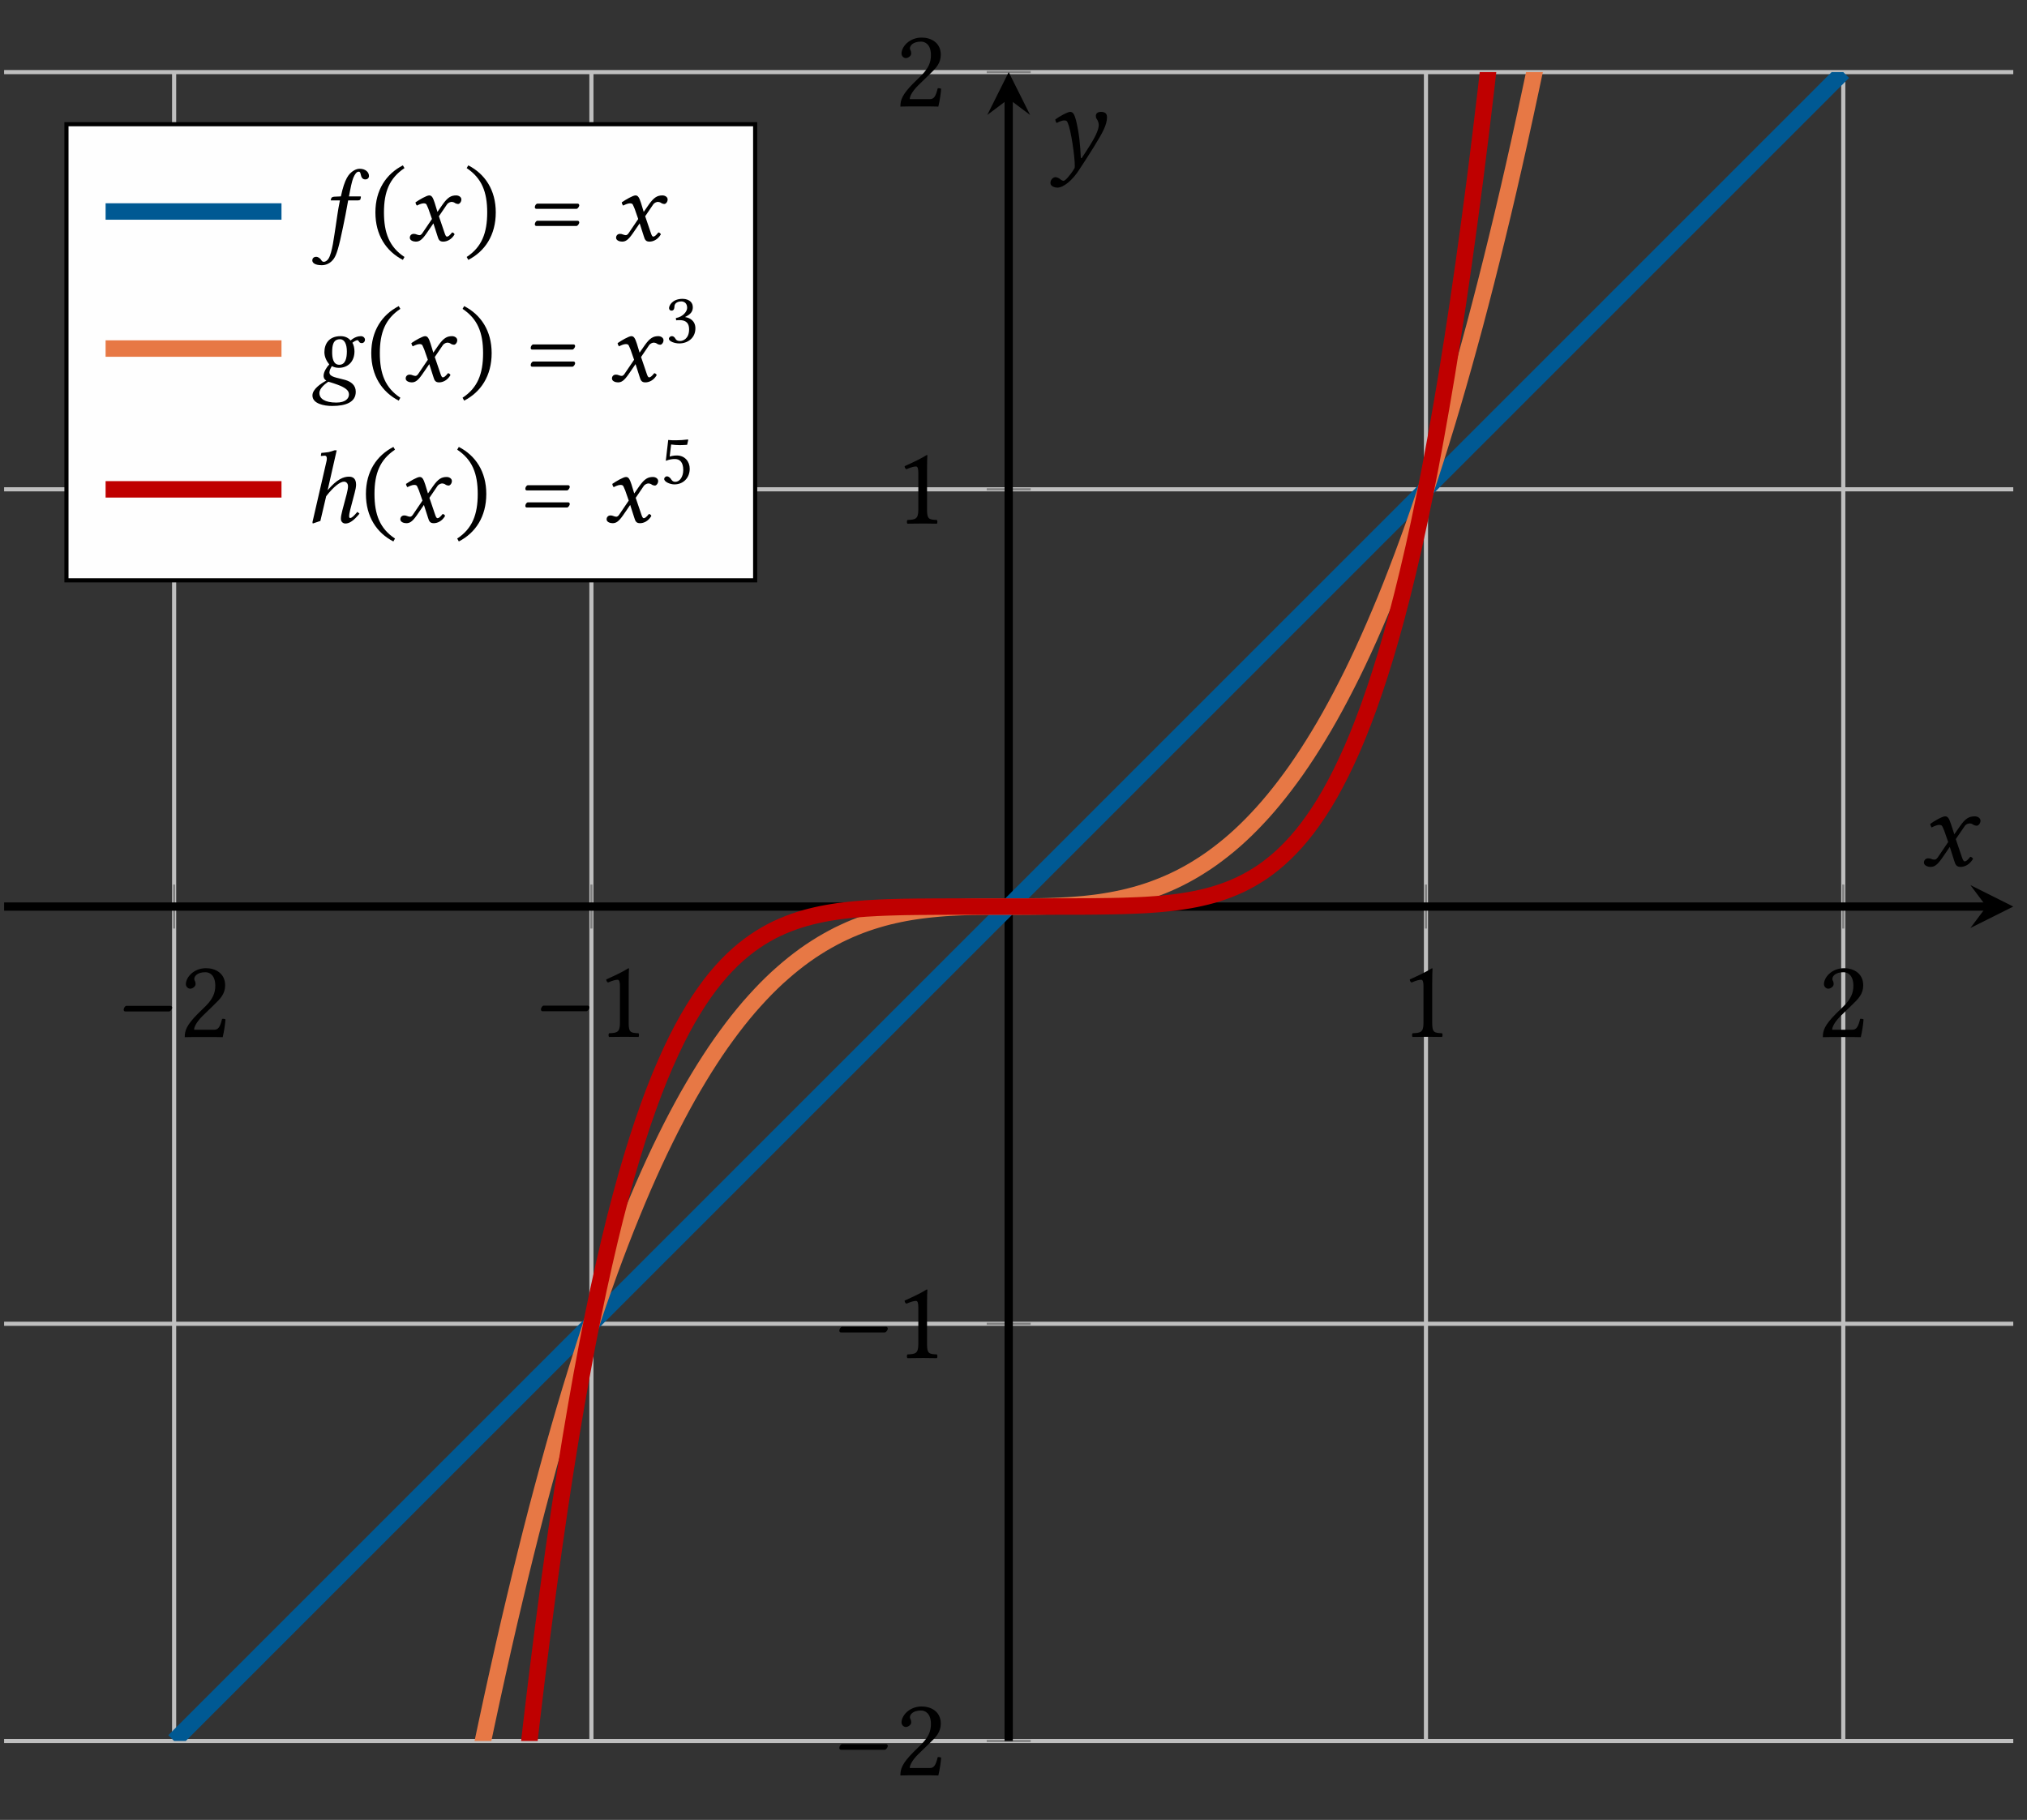 <?xml version="1.0" encoding="UTF-8" standalone="no"?>
<!DOCTYPE svg PUBLIC "-//W3C//DTD SVG 1.1//EN" "http://www.w3.org/Graphics/SVG/1.1/DTD/svg11.dtd">
<svg width="100%" height="100%" viewBox="0 0 196 176" version="1.1" xmlns="http://www.w3.org/2000/svg" xmlns:xlink="http://www.w3.org/1999/xlink" xml:space="preserve" xmlns:serif="http://www.serif.com/" style="fill-rule:evenodd;clip-rule:evenodd;stroke-miterlimit:10;">
    <rect x="0" y="0" width="196" height="176" fill="#333333" stroke="none"/>
    <g transform="matrix(1,0,0,-1,16.837,168.369)">
        <path d="M-0.001,0.002L-0.001,161.396M40.35,0.002L40.35,161.396M121.046,0.002L121.046,161.396M161.397,0.002L161.397,161.396" style="fill:none;fill-rule:nonzero;stroke:rgb(191,191,191);stroke-width:0.4px;"/>
    </g>
    <g transform="matrix(1,0,0,-1,16.837,168.369)">
        <path d="M-16.439,0.002L177.835,0.002M-16.439,40.349L177.835,40.349M-16.439,121.049L177.835,121.049M-16.439,161.396L177.835,161.396" style="fill:none;fill-rule:nonzero;stroke:rgb(191,191,191);stroke-width:0.4px;"/>
    </g>
    <g transform="matrix(1,0,0,-1,16.837,168.369)">
        <path d="M-0.001,78.572L-0.001,82.826M40.35,78.572L40.35,82.826M121.046,78.572L121.046,82.826M161.397,78.572L161.397,82.826" style="fill:none;fill-rule:nonzero;stroke:rgb(127,127,127);stroke-width:0.2px;"/>
    </g>
    <g transform="matrix(1,0,0,-1,16.837,168.369)">
        <path d="M78.573,0.002L82.823,0.002M78.573,40.349L82.823,40.349M78.573,121.049L82.823,121.049M78.573,161.396L82.823,161.396" style="fill:none;fill-rule:nonzero;stroke:rgb(127,127,127);stroke-width:0.2px;"/>
    </g>
    <g transform="matrix(1,0,0,-1,16.837,168.369)">
        <path d="M-16.439,80.697L175.245,80.697" style="fill:none;fill-rule:nonzero;stroke:black;stroke-width:0.8px;"/>
    </g>
    <path d="M194.672,87.672L190.527,85.598L192.082,87.672L190.527,89.742" style="fill-rule:nonzero;"/>
    <g transform="matrix(1,0,0,-1,16.837,168.369)">
        <path d="M80.698,0.002L80.698,158.807" style="fill:none;fill-rule:nonzero;stroke:black;stroke-width:0.8px;"/>
    </g>
    <path d="M97.535,6.973L95.465,11.117L97.535,9.563L99.605,11.117" style="fill-rule:nonzero;"/>
    <g>
        <g id="glyph-0-0" transform="matrix(1,0,0,1,11.301,100.287)">
            <path d="M5.047,-2.469C5.188,-2.469 5.344,-2.719 5.344,-2.828C5.344,-2.906 5.297,-3.016 5.188,-3.016L0.922,-3.016C0.797,-3.016 0.656,-2.797 0.656,-2.641C0.656,-2.547 0.719,-2.469 0.813,-2.469L5.047,-2.469Z" style="fill-rule:nonzero;"/>
        </g>
        <g id="glyph-0-1" transform="matrix(1,0,0,1,17.301,100.287)">
            <path d="M0.672,-5.109C0.672,-4.875 0.875,-4.672 1.094,-4.672C1.281,-4.672 1.609,-4.859 1.609,-5.109C1.609,-5.203 1.594,-5.266 1.578,-5.344C1.547,-5.422 1.484,-5.516 1.484,-5.609C1.484,-5.875 1.766,-6.266 2.563,-6.266C2.953,-6.266 3.516,-6 3.516,-4.953C3.516,-4.25 3.266,-3.688 2.625,-3.031L1.813,-2.234C0.734,-1.141 0.563,-0.625 0.563,0.016C0.563,0.016 1.125,0 1.469,0L3.375,0C3.734,0 4.234,0.016 4.234,0.016C4.375,-0.563 4.484,-1.375 4.5,-1.703C4.422,-1.75 4.281,-1.781 4.172,-1.75C3.984,-0.984 3.813,-0.703 3.406,-0.703L1.469,-0.703C1.469,-1.234 2.219,-1.969 2.281,-2.031L3.375,-3.094C4,-3.688 4.469,-4.172 4.469,-5C4.469,-6.172 3.516,-6.656 2.625,-6.656C1.422,-6.656 0.672,-5.766 0.672,-5.109Z" style="fill-rule:nonzero;"/>
        </g>
    </g>
    <g>
        <g id="glyph-0-01" serif:id="glyph-0-0" transform="matrix(1,0,0,1,51.649,100.266)">
            <path d="M5.047,-2.469C5.188,-2.469 5.344,-2.719 5.344,-2.828C5.344,-2.906 5.297,-3.016 5.188,-3.016L0.922,-3.016C0.797,-3.016 0.656,-2.797 0.656,-2.641C0.656,-2.547 0.719,-2.469 0.813,-2.469L5.047,-2.469Z" style="fill-rule:nonzero;"/>
        </g>
        <g id="glyph-0-2" transform="matrix(1,0,0,1,57.649,100.266)">
            <path d="M3.141,-1.328L3.141,-5.109C3.141,-5.766 3.156,-6.438 3.172,-6.578C3.172,-6.625 3.141,-6.625 3.109,-6.625C2.5,-6.25 1.938,-5.984 0.969,-5.547C0.984,-5.406 1.031,-5.313 1.141,-5.25C1.625,-5.453 1.875,-5.516 2.078,-5.516C2.25,-5.516 2.297,-5.25 2.297,-4.891L2.297,-1.328C2.297,-0.422 2,-0.375 1.25,-0.344C1.172,-0.266 1.172,-0.047 1.25,0.016C1.781,0.016 2.156,0 2.766,0C3.266,0 3.547,0.016 4.094,0.016C4.156,-0.047 4.156,-0.266 4.094,-0.344C3.328,-0.375 3.141,-0.422 3.141,-1.328Z" style="fill-rule:nonzero;"/>
        </g>
    </g>
    <g id="glyph-0-21" serif:id="glyph-0-2" transform="matrix(1,0,0,1,135.346,100.266)">
        <g>
            <path d="M3.141,-1.328L3.141,-5.109C3.141,-5.766 3.156,-6.438 3.172,-6.578C3.172,-6.625 3.141,-6.625 3.109,-6.625C2.5,-6.25 1.938,-5.984 0.969,-5.547C0.984,-5.406 1.031,-5.313 1.141,-5.25C1.625,-5.453 1.875,-5.516 2.078,-5.516C2.25,-5.516 2.297,-5.25 2.297,-4.891L2.297,-1.328C2.297,-0.422 2,-0.375 1.25,-0.344C1.172,-0.266 1.172,-0.047 1.25,0.016C1.781,0.016 2.156,0 2.766,0C3.266,0 3.547,0.016 4.094,0.016C4.156,-0.047 4.156,-0.266 4.094,-0.344C3.328,-0.375 3.141,-0.422 3.141,-1.328Z" style="fill-rule:nonzero;"/>
        </g>
    </g>
    <g id="glyph-0-11" serif:id="glyph-0-1" transform="matrix(1,0,0,1,175.695,100.287)">
        <g>
            <path d="M0.672,-5.109C0.672,-4.875 0.875,-4.672 1.094,-4.672C1.281,-4.672 1.609,-4.859 1.609,-5.109C1.609,-5.203 1.594,-5.266 1.578,-5.344C1.547,-5.422 1.484,-5.516 1.484,-5.609C1.484,-5.875 1.766,-6.266 2.563,-6.266C2.953,-6.266 3.516,-6 3.516,-4.953C3.516,-4.25 3.266,-3.688 2.625,-3.031L1.813,-2.234C0.734,-1.141 0.563,-0.625 0.563,0.016C0.563,0.016 1.125,0 1.469,0L3.375,0C3.734,0 4.234,0.016 4.234,0.016C4.375,-0.563 4.484,-1.375 4.5,-1.703C4.422,-1.75 4.281,-1.781 4.172,-1.75C3.984,-0.984 3.813,-0.703 3.406,-0.703L1.469,-0.703C1.469,-1.234 2.219,-1.969 2.281,-2.031L3.375,-3.094C4,-3.688 4.469,-4.172 4.469,-5C4.469,-6.172 3.516,-6.656 2.625,-6.656C1.422,-6.656 0.672,-5.766 0.672,-5.109Z" style="fill-rule:nonzero;"/>
        </g>
    </g>
    <g>
        <g id="glyph-0-02" serif:id="glyph-0-0" transform="matrix(1,0,0,1,80.5,171.685)">
            <path d="M5.047,-2.469C5.188,-2.469 5.344,-2.719 5.344,-2.828C5.344,-2.906 5.297,-3.016 5.188,-3.016L0.922,-3.016C0.797,-3.016 0.656,-2.797 0.656,-2.641C0.656,-2.547 0.719,-2.469 0.813,-2.469L5.047,-2.469Z" style="fill-rule:nonzero;"/>
        </g>
        <g id="glyph-0-12" serif:id="glyph-0-1" transform="matrix(1,0,0,1,86.5,171.685)">
            <path d="M0.672,-5.109C0.672,-4.875 0.875,-4.672 1.094,-4.672C1.281,-4.672 1.609,-4.859 1.609,-5.109C1.609,-5.203 1.594,-5.266 1.578,-5.344C1.547,-5.422 1.484,-5.516 1.484,-5.609C1.484,-5.875 1.766,-6.266 2.563,-6.266C2.953,-6.266 3.516,-6 3.516,-4.953C3.516,-4.25 3.266,-3.688 2.625,-3.031L1.813,-2.234C0.734,-1.141 0.563,-0.625 0.563,0.016C0.563,0.016 1.125,0 1.469,0L3.375,0C3.734,0 4.234,0.016 4.234,0.016C4.375,-0.563 4.484,-1.375 4.5,-1.703C4.422,-1.75 4.281,-1.781 4.172,-1.75C3.984,-0.984 3.813,-0.703 3.406,-0.703L1.469,-0.703C1.469,-1.234 2.219,-1.969 2.281,-2.031L3.375,-3.094C4,-3.688 4.469,-4.172 4.469,-5C4.469,-6.172 3.516,-6.656 2.625,-6.656C1.422,-6.656 0.672,-5.766 0.672,-5.109Z" style="fill-rule:nonzero;"/>
        </g>
    </g>
    <g>
        <g id="glyph-0-03" serif:id="glyph-0-0" transform="matrix(1,0,0,1,80.5,131.326)">
            <path d="M5.047,-2.469C5.188,-2.469 5.344,-2.719 5.344,-2.828C5.344,-2.906 5.297,-3.016 5.188,-3.016L0.922,-3.016C0.797,-3.016 0.656,-2.797 0.656,-2.641C0.656,-2.547 0.719,-2.469 0.813,-2.469L5.047,-2.469Z" style="fill-rule:nonzero;"/>
        </g>
        <g id="glyph-0-22" serif:id="glyph-0-2" transform="matrix(1,0,0,1,86.5,131.326)">
            <path d="M3.141,-1.328L3.141,-5.109C3.141,-5.766 3.156,-6.438 3.172,-6.578C3.172,-6.625 3.141,-6.625 3.109,-6.625C2.5,-6.25 1.938,-5.984 0.969,-5.547C0.984,-5.406 1.031,-5.313 1.141,-5.25C1.625,-5.453 1.875,-5.516 2.078,-5.516C2.25,-5.516 2.297,-5.25 2.297,-4.891L2.297,-1.328C2.297,-0.422 2,-0.375 1.25,-0.344C1.172,-0.266 1.172,-0.047 1.25,0.016C1.781,0.016 2.156,0 2.766,0C3.266,0 3.547,0.016 4.094,0.016C4.156,-0.047 4.156,-0.266 4.094,-0.344C3.328,-0.375 3.141,-0.422 3.141,-1.328Z" style="fill-rule:nonzero;"/>
        </g>
    </g>
    <g id="glyph-0-23" serif:id="glyph-0-2" transform="matrix(1,0,0,1,86.5,50.629)">
        <g>
            <path d="M3.141,-1.328L3.141,-5.109C3.141,-5.766 3.156,-6.438 3.172,-6.578C3.172,-6.625 3.141,-6.625 3.109,-6.625C2.5,-6.25 1.938,-5.984 0.969,-5.547C0.984,-5.406 1.031,-5.313 1.141,-5.25C1.625,-5.453 1.875,-5.516 2.078,-5.516C2.25,-5.516 2.297,-5.25 2.297,-4.891L2.297,-1.328C2.297,-0.422 2,-0.375 1.25,-0.344C1.172,-0.266 1.172,-0.047 1.25,0.016C1.781,0.016 2.156,0 2.766,0C3.266,0 3.547,0.016 4.094,0.016C4.156,-0.047 4.156,-0.266 4.094,-0.344C3.328,-0.375 3.141,-0.422 3.141,-1.328Z" style="fill-rule:nonzero;"/>
        </g>
    </g>
    <g id="glyph-0-13" serif:id="glyph-0-1" transform="matrix(1,0,0,1,86.5,10.291)">
        <g>
            <path d="M0.672,-5.109C0.672,-4.875 0.875,-4.672 1.094,-4.672C1.281,-4.672 1.609,-4.859 1.609,-5.109C1.609,-5.203 1.594,-5.266 1.578,-5.344C1.547,-5.422 1.484,-5.516 1.484,-5.609C1.484,-5.875 1.766,-6.266 2.563,-6.266C2.953,-6.266 3.516,-6 3.516,-4.953C3.516,-4.25 3.266,-3.688 2.625,-3.031L1.813,-2.234C0.734,-1.141 0.563,-0.625 0.563,0.016C0.563,0.016 1.125,0 1.469,0L3.375,0C3.734,0 4.234,0.016 4.234,0.016C4.375,-0.563 4.484,-1.375 4.5,-1.703C4.422,-1.75 4.281,-1.781 4.172,-1.75C3.984,-0.984 3.813,-0.703 3.406,-0.703L1.469,-0.703C1.469,-1.234 2.219,-1.969 2.281,-2.031L3.375,-3.094C4,-3.688 4.469,-4.172 4.469,-5C4.469,-6.172 3.516,-6.656 2.625,-6.656C1.422,-6.656 0.672,-5.766 0.672,-5.109Z" style="fill-rule:nonzero;"/>
        </g>
    </g>
    <g>
        <clipPath id="_clip1">
            <rect x="0.398" y="6.973" width="194.273" height="161.395"/>
        </clipPath>
        <g clip-path="url(#_clip1)">
            <g transform="matrix(1,0,0,-1,16.837,168.369)">
                <path d="M-0.001,0.002L0.538,0.541L1.081,1.08L2.698,2.697L3.237,3.24L3.78,3.779L5.397,5.396L5.936,5.939L6.479,6.478L8.097,8.096L8.636,8.639L9.175,9.178L9.718,9.717L11.335,11.334L11.874,11.877L12.417,12.416L14.034,14.033L14.573,14.576L15.112,15.115L15.655,15.654L17.272,17.271L17.811,17.814L18.354,18.353L19.972,19.971L20.511,20.514L21.054,21.053L22.671,22.67L23.21,23.213L23.749,23.752L24.292,24.291L25.909,25.908L26.448,26.451L26.991,26.99L28.608,28.607L29.147,29.15L29.686,29.689L30.229,30.228L31.308,31.307L31.847,31.849L32.386,32.389L32.929,32.928L34.546,34.545L35.085,35.088L35.628,35.627L37.245,37.244L37.784,37.787L38.323,38.326L38.866,38.865L40.483,40.482L41.022,41.025L41.565,41.564L43.183,43.182L43.722,43.724L44.265,44.264L45.882,45.881L46.421,46.424L46.96,46.963L47.503,47.502L49.12,49.119L49.659,49.662L50.202,50.201L51.819,51.818L52.358,52.361L52.897,52.9L53.44,53.439L54.518,54.517L55.058,55.06L55.597,55.599L56.14,56.139L57.757,57.756L58.296,58.299L58.839,58.838L60.456,60.455L60.995,60.998L61.534,61.537L62.077,62.076L63.694,63.693L64.233,64.236L64.776,64.775L66.393,66.392L66.933,66.935L67.476,67.474L69.093,69.092L69.632,69.635L70.171,70.174L70.714,70.713L72.331,72.33L72.87,72.873L73.413,73.412L75.03,75.029L75.569,75.572L76.108,76.111L76.651,76.65L78.268,78.267L78.808,78.81L79.351,79.349L80.968,80.967L81.507,81.51L82.05,82.049L83.667,83.666L84.206,84.209L84.745,84.748L85.288,85.287L86.905,86.904L87.444,87.447L87.987,87.986L89.604,89.603L90.143,90.146L90.686,90.685L92.304,92.303L92.843,92.846L93.382,93.385L93.925,93.924L95.542,95.541L96.081,96.084L96.624,96.623L98.241,98.24L98.78,98.783L99.319,99.322L99.862,99.861L101.479,101.478L102.018,102.021L102.561,102.56L104.179,104.178L104.718,104.721L105.261,105.26L106.878,106.877L107.417,107.42L107.956,107.959L108.499,108.498L110.116,110.115L110.655,110.658L111.198,111.197L112.815,112.814L113.354,113.357L113.897,113.896L115.515,115.514L116.054,116.057L116.593,116.596L117.136,117.135L118.753,118.752L119.292,119.295L119.835,119.834L121.452,121.451L121.991,121.994L122.53,122.533L123.073,123.072L124.69,124.689L125.229,125.232L125.772,125.771L127.39,127.389L127.929,127.932L128.472,128.471L130.089,130.088L130.628,130.631L131.167,131.17L131.71,131.709L133.327,133.326L133.866,133.869L134.409,134.408L136.026,136.025L136.565,136.568L137.104,137.107L137.647,137.646L138.726,138.724L139.265,139.267L139.804,139.807L140.347,140.346L141.964,141.963L142.503,142.506L143.046,143.045L144.663,144.662L145.202,145.205L145.741,145.744L146.284,146.283L147.901,147.9L148.44,148.443L148.983,148.982L150.601,150.599L151.14,151.142L151.683,151.682L153.3,153.299L153.839,153.842L154.378,154.381L154.921,154.92L156.538,156.537L157.077,157.08L157.62,157.619L159.237,159.236L159.776,159.779L160.315,160.318L160.858,160.857L161.397,161.396" style="fill:none;fill-rule:nonzero;stroke:rgb(0,89,147);stroke-width:1.59px;"/>
            </g>
            <g transform="matrix(1,0,0,-1,16.837,168.369)">
                <path d="M-0.001,-242.096L0.538,-235.662L1.081,-229.315L1.62,-223.049L2.159,-216.873L2.698,-210.779L3.237,-204.768L3.78,-198.842L4.319,-192.998L4.858,-187.236L5.397,-181.557L5.936,-175.959L6.479,-170.44L7.018,-164.998L7.558,-159.639L8.097,-154.358L8.636,-149.151L9.175,-144.026L9.718,-138.975L10.257,-134.002L10.796,-129.104L11.335,-124.279L11.874,-119.533L12.417,-114.858L12.956,-110.256L13.495,-105.729L14.034,-101.272L14.573,-96.889L15.112,-92.572L15.655,-88.33L16.194,-84.158L16.733,-80.053L17.272,-76.018L17.811,-72.049L18.354,-68.151L18.893,-64.319L19.433,-60.553L19.972,-56.85L20.511,-53.217L21.054,-49.647L21.593,-46.139L22.132,-42.694L22.671,-39.315L23.21,-35.994L23.749,-32.74L24.292,-29.545L24.831,-26.408L25.37,-23.334L25.909,-20.319L26.448,-17.361L26.991,-14.467L27.53,-11.623L28.069,-8.842L28.608,-6.115L29.147,-3.443L29.686,-0.826L30.229,1.732L30.768,4.24L31.308,6.693L31.847,9.092L32.386,11.439L32.929,13.736L33.468,15.982L34.007,18.174L34.546,20.318L35.085,22.412L35.628,24.455L36.167,26.451L36.706,28.4L37.245,30.303L37.784,32.158L38.323,33.967L38.866,35.728L39.405,37.447L39.944,39.123L40.483,40.752L41.022,42.342L41.565,43.885L42.104,45.389L42.643,46.849L43.183,48.267L43.722,49.646L44.265,50.986L44.804,52.287L45.343,53.553L45.882,54.775L46.421,55.963L46.96,57.111L47.503,58.228L48.042,59.307L48.581,60.349L49.12,61.357L49.659,62.334L50.202,63.275L50.741,64.182L51.28,65.06L51.819,65.904L52.358,66.721L52.897,67.502L53.44,68.256L53.979,68.982L54.518,69.678L55.058,70.346L55.597,70.986L56.14,71.599L56.679,72.185L57.218,72.748L57.757,73.283L58.296,73.795L58.839,74.279L59.378,74.744L59.917,75.185L60.456,75.603L60.995,76.002L61.534,76.377L62.077,76.732L62.616,77.068L63.155,77.381L63.694,77.678L64.233,77.959L64.776,78.217L65.315,78.463L65.854,78.689L66.393,78.9L66.933,79.096L67.476,79.279L68.015,79.443L68.554,79.599L69.093,79.74L69.632,79.865L70.171,79.982L70.714,80.088L71.253,80.182L71.792,80.264L72.331,80.338L72.87,80.404L73.413,80.459L73.952,80.51L74.491,80.553L75.03,80.588L75.569,80.615L76.108,80.639L76.651,80.658L77.19,80.674L78.268,80.689L78.808,80.693L79.351,80.697L81.507,80.697L82.05,80.701L82.589,80.701L83.128,80.709L83.667,80.713L84.206,80.724L84.745,80.74L85.288,80.76L85.827,80.783L86.366,80.81L86.905,80.846L87.444,80.889L87.987,80.935L88.526,80.994L89.065,81.057L89.604,81.131L90.143,81.217L90.686,81.31L91.226,81.416L91.765,81.529L92.304,81.658L92.843,81.799L93.382,81.951L93.925,82.119L94.464,82.299L95.003,82.498L95.542,82.709L96.081,82.935L96.624,83.178L97.163,83.439L97.702,83.717L98.241,84.014L98.78,84.33L99.319,84.666L99.862,85.021L100.401,85.396L100.94,85.795L101.479,86.213L102.018,86.65L102.561,87.115L103.101,87.603L103.64,88.115L104.179,88.65L104.718,89.213L105.261,89.799L105.8,90.412L106.339,91.053L106.878,91.721L107.417,92.416L107.956,93.139L108.499,93.892L109.038,94.678L109.577,95.49L110.116,96.338L110.655,97.213L111.198,98.123L111.737,99.064L112.276,100.041L112.815,101.049L113.354,102.092L113.897,103.17L114.436,104.283L114.976,105.435L115.515,106.623L116.054,107.846L116.593,109.107L117.136,110.408L117.675,111.748L118.214,113.131L118.753,114.549L119.292,116.01L119.835,117.514L120.374,119.057L120.913,120.642L121.452,122.275L121.991,123.947L122.53,125.666L123.073,127.432L123.612,129.24L124.151,131.096L124.69,132.994L125.229,134.943L125.772,136.939L126.311,138.986L126.851,141.08L127.39,143.224L127.929,145.416L128.472,147.662L129.011,149.955L129.55,152.303L130.089,154.705L130.628,157.158L131.167,159.662L131.71,162.224L132.249,164.842L132.788,167.51L133.327,170.236L133.866,173.021L134.409,175.861L134.948,178.76L135.487,181.717L136.026,184.732L136.565,187.807L137.104,190.939L137.647,194.135L138.186,197.392L138.726,200.713L139.265,204.092L139.804,207.533L140.347,211.041L140.886,214.611L141.425,218.248L141.964,221.947L142.503,225.717L143.046,229.549L143.585,233.447L144.124,237.416L144.663,241.451L145.202,245.557L145.741,249.728L146.284,253.971L146.823,258.283L147.362,262.67L147.901,267.127L148.44,271.654L148.983,276.256L149.522,280.932L150.061,285.678L150.601,290.502L151.14,295.4L151.683,300.373L152.222,305.424L152.761,310.549L153.3,315.752L153.839,321.033L154.378,326.396L154.921,331.834L155.46,337.353L155.999,342.955L156.538,348.635L157.077,354.396L157.62,360.24L158.159,366.166L158.698,372.178L159.237,378.267L159.776,384.447L160.315,390.709L160.858,397.057L161.397,403.494" style="fill:none;fill-rule:nonzero;stroke:rgb(231,120,69);stroke-width:1.59px;"/>
            </g>
            <g transform="matrix(1,0,0,-1,16.837,168.369)">
                <path d="M-0.001,-1210.48L0.538,-1167.87L1.081,-1126.39L1.62,-1086.02L2.159,-1046.74L2.698,-1008.53L3.237,-971.358L3.78,-935.209L4.319,-900.057L4.858,-865.889L5.397,-832.678L5.936,-800.408L6.479,-769.053L7.018,-738.6L7.558,-709.026L8.097,-680.311L8.636,-652.44L9.175,-625.389L9.718,-599.143L10.257,-573.686L10.796,-548.994L11.335,-525.053L11.874,-501.846L12.417,-479.358L12.956,-457.568L13.495,-436.463L14.034,-416.026L14.573,-396.236L15.112,-377.084L15.655,-358.553L16.194,-340.627L16.733,-323.291L17.272,-306.529L17.811,-290.33L18.354,-274.678L18.893,-259.557L19.433,-244.955L19.972,-230.861L20.511,-217.26L21.054,-204.135L21.593,-191.479L22.132,-179.276L22.671,-167.514L23.21,-156.182L23.749,-145.268L24.292,-134.76L24.831,-124.647L25.37,-114.916L25.909,-105.557L26.448,-96.561L26.991,-87.916L27.53,-79.611L28.069,-71.639L28.608,-63.983L29.147,-56.643L29.686,-49.6L30.229,-42.85L30.768,-36.381L31.308,-30.19L31.847,-24.26L32.386,-18.588L32.929,-13.166L33.468,-7.979L34.007,-3.026L34.546,1.701L35.085,6.213L35.628,10.517L36.167,14.623L36.706,18.529L37.245,22.252L37.784,25.795L38.323,29.162L38.866,32.361L39.405,35.4L39.944,38.283L40.483,41.021L41.022,43.611L41.565,46.068L42.104,48.389L42.643,50.588L43.183,52.662L43.722,54.623L44.265,56.471L44.804,58.213L45.343,59.853L45.882,61.396L46.421,62.849L46.96,64.209L47.503,65.486L48.042,66.685L48.581,67.807L49.12,68.853L49.659,69.83L50.202,70.744L50.741,71.596L51.28,72.385L51.819,73.119L52.358,73.803L52.897,74.435L53.44,75.021L53.979,75.56L54.518,76.06L55.058,76.517L55.597,76.939L56.14,77.326L56.679,77.682L57.218,78.006L57.757,78.303L58.296,78.572L58.839,78.814L59.378,79.037L59.917,79.236L60.456,79.416L60.995,79.58L61.534,79.724L62.077,79.853L62.616,79.971L63.155,80.072L63.694,80.162L64.233,80.244L64.776,80.31L65.315,80.373L65.854,80.428L66.933,80.514L67.476,80.545L68.015,80.576L68.554,80.599L69.093,80.619L70.171,80.65L70.714,80.662L71.792,80.678L72.87,80.685L73.413,80.689L73.952,80.693L74.491,80.693L75.03,80.697L84.745,80.697L85.288,80.701L86.905,80.701L87.444,80.705L87.987,80.705L89.065,80.713L90.143,80.728L90.686,80.736L91.765,80.76L92.843,80.799L93.382,80.822L93.925,80.849L94.464,80.885L95.003,80.924L95.542,80.971L96.081,81.025L96.624,81.084L97.163,81.154L97.702,81.236L98.241,81.326L98.78,81.428L99.319,81.545L99.862,81.674L100.401,81.818L100.94,81.982L101.479,82.162L102.018,82.361L102.561,82.584L103.101,82.826L103.64,83.096L104.179,83.392L104.718,83.717L105.261,84.068L105.8,84.459L106.339,84.881L106.878,85.338L107.417,85.838L107.956,86.377L108.499,86.963L109.038,87.596L109.577,88.275L110.116,89.01L110.655,89.803L111.198,90.654L111.737,91.564L112.276,92.545L112.815,93.592L113.354,94.713L113.897,95.908L114.436,97.185L114.976,98.549L115.515,99.998L116.054,101.541L116.593,103.182L117.136,104.924L117.675,106.775L118.214,108.732L118.753,110.81L119.292,113.006L119.835,115.33L120.374,117.783L120.913,120.377L121.452,123.111L121.991,125.998L122.53,129.037L123.073,132.236L123.612,135.603L124.151,139.146L124.69,142.865L125.229,146.775L125.772,150.877L126.311,155.182L126.851,159.697L127.39,164.424L127.929,169.377L128.472,174.56L129.011,179.986L129.55,185.658L130.089,191.588L130.628,197.779L131.167,204.248L131.71,210.998L132.249,218.037L132.788,225.381L133.327,233.033L133.866,241.01L134.409,249.314L134.948,257.959L135.487,266.955L136.026,276.31L136.565,286.041L137.104,296.154L137.647,306.662L138.186,317.576L138.726,328.908L139.265,340.67L139.804,352.873L140.347,365.533L140.886,378.654L141.425,392.26L141.964,406.353L142.503,420.955L143.046,436.076L143.585,451.728L144.124,467.928L144.663,484.689L145.202,502.025L145.741,519.951L146.284,538.482L146.823,557.635L147.362,577.42L147.901,597.861L148.44,618.967L148.983,640.756L149.522,663.244L150.061,686.451L150.601,710.389L151.14,735.08L151.683,760.541L152.222,786.787L152.761,813.838L153.3,841.709L153.839,870.424L154.378,899.998L154.921,930.451L155.46,961.803L155.999,994.076L156.538,1027.29L157.077,1061.45L157.62,1096.6L158.159,1132.76L158.698,1169.92L159.237,1208.14L159.776,1247.42L160.315,1287.79L160.858,1329.26L161.397,1371.87" style="fill:none;fill-rule:nonzero;stroke:rgb(191,0,0);stroke-width:1.59px;"/>
            </g>
        </g>
    </g>
    <g id="glyph-0-3" transform="matrix(1,0,0,1,185.816,83.727)">
        <g>
            <path d="M2.188,-3.375L2.563,-2.297L1.547,-0.797C1.422,-0.625 1.313,-0.594 1.25,-0.594C1.156,-0.594 1.031,-0.609 0.953,-0.656C0.844,-0.703 0.734,-0.719 0.625,-0.719C0.391,-0.719 0.219,-0.547 0.219,-0.313C0.219,-0.016 0.594,0.109 0.844,0.109C1.219,0.109 1.484,-0.047 1.969,-0.734L2.719,-1.828L3.141,-0.5C3.266,-0.063 3.391,0.109 3.766,0.109C4.141,0.109 4.625,-0.094 4.969,-0.672C4.922,-0.766 4.828,-0.844 4.703,-0.875C4.422,-0.516 4.281,-0.422 4.156,-0.422C4.063,-0.422 3.984,-0.563 3.891,-0.828L3.297,-2.578L4.141,-3.813C4.297,-4.063 4.563,-4.094 4.641,-4.094C4.734,-4.094 4.875,-4.063 4.969,-3.984C5.047,-3.922 5.219,-3.875 5.328,-3.875C5.484,-3.875 5.688,-4.094 5.688,-4.359C5.688,-4.625 5.391,-4.781 5.141,-4.781C4.594,-4.781 4.234,-4.594 3.703,-3.828L3.156,-3.047L2.844,-4C2.656,-4.563 2.547,-4.781 2.266,-4.781C2,-4.781 1.203,-4.328 0.828,-4.047C0.844,-3.922 0.891,-3.797 0.969,-3.703C1.094,-3.781 1.469,-3.953 1.672,-3.953C1.828,-3.953 1.938,-3.922 1.984,-3.828C2.047,-3.734 2.109,-3.563 2.188,-3.375Z" style="fill-rule:nonzero;"/>
        </g>
    </g>
    <g id="glyph-0-4" transform="matrix(1,0,0,1,101.369,15.599)">
        <g>
            <path d="M3.516,0C3.734,-0.344 5.063,-2.375 5.375,-3.109C5.547,-3.484 5.672,-3.875 5.672,-4.266C5.672,-4.578 5.516,-4.781 5.094,-4.781C4.781,-4.781 4.594,-4.641 4.594,-4.391C4.594,-4.313 4.609,-4.203 4.641,-4.156C4.828,-3.906 4.875,-3.672 4.875,-3.5C4.875,-3.016 4.438,-2.203 4.063,-1.609C4.063,-1.609 3.5,-0.703 3.219,-0.297L3.141,-0.328C3.078,-1.609 3,-2.625 2.672,-3.984C2.516,-4.563 2.375,-4.781 2.109,-4.781C1.859,-4.781 1.047,-4.328 0.672,-4.047C0.688,-3.922 0.719,-3.797 0.813,-3.703C0.938,-3.781 1.297,-3.953 1.531,-3.953C1.672,-3.953 1.781,-3.922 1.828,-3.828C1.875,-3.734 1.938,-3.563 2,-3.375C2.328,-2.25 2.656,0.406 2.531,0.672C2.078,1.406 1.625,1.891 1.469,1.891C1.359,1.891 1.156,1.75 1.094,1.688C1.016,1.625 0.797,1.531 0.703,1.531C0.484,1.531 0.203,1.75 0.203,2.094C0.203,2.453 0.688,2.547 0.875,2.547C1.453,2.547 2.328,1.859 3.016,0.766L3.516,0Z" style="fill-rule:nonzero;"/>
        </g>
    </g>
    <g transform="matrix(1,0,0,-1,16.837,168.369)">
        <rect x="-10.411" y="112.248" width="66.594" height="44.109" style="fill:rgb(254,254,254);fill-rule:nonzero;stroke:black;stroke-width:0.4px;"/>
    </g>
    <g transform="matrix(1,0,0,-1,10.211,20.455)">
        <path d="M-0,0.002L17.008,0.002" style="fill:none;fill-rule:nonzero;stroke:rgb(0,89,147);stroke-width:1.59px;"/>
    </g>
    <g id="glyph-1-0" transform="matrix(1,0,0,1,30.009,23.273)">
        <g>
            <path d="M1.75,1.75C1.641,1.922 1.453,2.047 1.313,2.047C1.172,2.047 1.109,1.969 1.063,1.891C0.984,1.75 0.781,1.563 0.563,1.563C0.297,1.563 0.188,1.75 0.188,1.906C0.188,2.141 0.438,2.375 1.109,2.375C1.531,2.375 1.969,2.172 2.266,1.75C2.547,1.359 2.766,0.594 3.156,-1.297C3.313,-2.078 3.484,-2.875 3.625,-3.719L3.656,-3.891L4.578,-3.891C4.672,-3.891 4.828,-3.922 4.844,-4C4.844,-4 4.891,-4.219 4.891,-4.234C4.891,-4.25 4.875,-4.281 4.828,-4.281L3.734,-4.281L3.844,-4.844C3.984,-5.594 4.109,-6.047 4.266,-6.313C4.422,-6.578 4.531,-6.672 4.672,-6.672C4.813,-6.672 4.828,-6.578 4.875,-6.391C4.922,-6.188 5,-5.922 5.313,-5.922C5.609,-5.922 5.672,-6.156 5.672,-6.234C5.672,-6.625 5.344,-6.953 4.75,-6.953C4.531,-6.953 4.266,-6.844 4.063,-6.688C3.734,-6.438 3.328,-6.047 2.953,-4.281L2.297,-4.25C2.109,-4.234 2.031,-4.156 2.016,-4.078C2,-4.047 1.969,-3.922 1.969,-3.906C1.969,-3.891 2,-3.891 2.031,-3.891L2.859,-3.891C2.625,-2.75 2.578,-2.156 2.453,-1.406C2.297,-0.453 2.125,1.172 1.75,1.75Z" style="fill-rule:nonzero;"/>
        </g>
    </g>
    <g>
        <g id="glyph-1-1" transform="matrix(1,0,0,1,35.877,23.273)">
            <path d="M0.422,-2.734C0.422,-0.531 1.469,1.031 3.078,1.859L3.234,1.578C1.781,0.625 1.25,-0.734 1.25,-2.734C1.25,-4.719 1.781,-6.047 3.234,-7.016L3.078,-7.281C1.469,-6.453 0.422,-4.906 0.422,-2.734Z" style="fill-rule:nonzero;"/>
        </g>
        <g id="glyph-1-2" transform="matrix(1,0,0,1,39.424,23.273)">
            <path d="M2,-3.078L2.344,-2.094L1.422,-0.734C1.313,-0.563 1.203,-0.531 1.141,-0.531C1.063,-0.531 0.953,-0.563 0.875,-0.594C0.781,-0.641 0.672,-0.656 0.578,-0.656C0.359,-0.656 0.203,-0.5 0.203,-0.281C0.203,-0.016 0.547,0.094 0.781,0.094C1.109,0.094 1.359,-0.047 1.797,-0.672L2.484,-1.672L2.875,-0.453C2.984,-0.063 3.094,0.094 3.438,0.094C3.781,0.094 4.234,-0.094 4.531,-0.609C4.5,-0.703 4.406,-0.781 4.297,-0.797C4.031,-0.469 3.906,-0.391 3.797,-0.391C3.703,-0.391 3.641,-0.516 3.563,-0.75L3.016,-2.359L3.781,-3.484C3.922,-3.703 4.172,-3.75 4.25,-3.75C4.328,-3.75 4.453,-3.719 4.547,-3.656C4.609,-3.594 4.781,-3.547 4.875,-3.547C5.016,-3.547 5.188,-3.75 5.188,-3.984C5.188,-4.234 4.922,-4.375 4.688,-4.375C4.203,-4.375 3.875,-4.203 3.375,-3.5L2.875,-2.781L2.609,-3.656C2.438,-4.172 2.328,-4.375 2.078,-4.375C1.828,-4.375 1.109,-3.953 0.75,-3.703C0.766,-3.594 0.813,-3.469 0.891,-3.391C1,-3.453 1.328,-3.609 1.531,-3.609C1.672,-3.609 1.766,-3.578 1.813,-3.5C1.859,-3.422 1.922,-3.25 2,-3.078Z" style="fill-rule:nonzero;"/>
        </g>
    </g>
    <g id="glyph-1-3" transform="matrix(1,0,0,1,44.813,23.273)">
        <g>
            <path d="M3.125,-2.734C3.125,-4.906 2.078,-6.453 0.469,-7.281L0.313,-7.016C1.766,-6.047 2.297,-4.719 2.297,-2.734C2.297,-0.734 1.766,0.625 0.313,1.578L0.469,1.859C2.078,1.031 3.125,-0.531 3.125,-2.734Z" style="fill-rule:nonzero;"/>
        </g>
    </g>
    <g id="glyph-1-4" transform="matrix(1,0,0,1,51.12,23.273)">
        <g>
            <path d="M4.625,-3.078C4.75,-3.078 4.891,-3.313 4.891,-3.406C4.891,-3.484 4.844,-3.578 4.75,-3.578L0.844,-3.578C0.719,-3.578 0.594,-3.391 0.594,-3.234C0.594,-3.156 0.641,-3.078 0.734,-3.078L4.625,-3.078ZM4.625,-1.422C4.75,-1.422 4.891,-1.656 4.891,-1.75C4.891,-1.828 4.844,-1.922 4.75,-1.922L0.844,-1.922C0.719,-1.922 0.594,-1.734 0.594,-1.578C0.594,-1.5 0.641,-1.422 0.734,-1.422L4.625,-1.422Z" style="fill-rule:nonzero;"/>
        </g>
    </g>
    <g id="glyph-1-21" serif:id="glyph-1-2" transform="matrix(1,0,0,1,59.369,23.273)">
        <g>
            <path d="M2,-3.078L2.344,-2.094L1.422,-0.734C1.313,-0.563 1.203,-0.531 1.141,-0.531C1.063,-0.531 0.953,-0.563 0.875,-0.594C0.781,-0.641 0.672,-0.656 0.578,-0.656C0.359,-0.656 0.203,-0.5 0.203,-0.281C0.203,-0.016 0.547,0.094 0.781,0.094C1.109,0.094 1.359,-0.047 1.797,-0.672L2.484,-1.672L2.875,-0.453C2.984,-0.063 3.094,0.094 3.438,0.094C3.781,0.094 4.234,-0.094 4.531,-0.609C4.5,-0.703 4.406,-0.781 4.297,-0.797C4.031,-0.469 3.906,-0.391 3.797,-0.391C3.703,-0.391 3.641,-0.516 3.563,-0.75L3.016,-2.359L3.781,-3.484C3.922,-3.703 4.172,-3.75 4.25,-3.75C4.328,-3.75 4.453,-3.719 4.547,-3.656C4.609,-3.594 4.781,-3.547 4.875,-3.547C5.016,-3.547 5.188,-3.75 5.188,-3.984C5.188,-4.234 4.922,-4.375 4.688,-4.375C4.203,-4.375 3.875,-4.203 3.375,-3.5L2.875,-2.781L2.609,-3.656C2.438,-4.172 2.328,-4.375 2.078,-4.375C1.828,-4.375 1.109,-3.953 0.75,-3.703C0.766,-3.594 0.813,-3.469 0.891,-3.391C1,-3.453 1.328,-3.609 1.531,-3.609C1.672,-3.609 1.766,-3.578 1.813,-3.5C1.859,-3.422 1.922,-3.25 2,-3.078Z" style="fill-rule:nonzero;"/>
        </g>
    </g>
    <g transform="matrix(1,0,0,-1,10.211,33.708)">
        <path d="M-0,0.001L17.008,0.001" style="fill:none;fill-rule:nonzero;stroke:rgb(231,120,69);stroke-width:1.59px;"/>
    </g>
    <g id="glyph-1-5" transform="matrix(1,0,0,1,30.009,36.885)">
        <g>
            <path d="M1.734,0.031C1.906,0.063 2.609,0.297 2.938,0.438C3.5,0.703 3.734,0.922 3.734,1.266C3.734,1.641 3.406,2.047 2.516,2.047C1.406,2.047 0.875,1.672 0.875,1.125C0.875,0.641 1.484,0.203 1.734,0.031ZM4.266,-2.906C4.266,-3.172 4.203,-3.531 4.063,-3.734C4.219,-3.875 4.469,-3.984 4.531,-3.984C4.625,-3.984 4.656,-3.922 4.688,-3.875C4.734,-3.797 4.797,-3.703 4.969,-3.703C5.141,-3.703 5.281,-3.844 5.281,-4.031C5.281,-4.219 5.109,-4.375 4.891,-4.375C4.625,-4.375 4.25,-4.281 3.891,-3.953C3.672,-4.219 3.359,-4.375 2.922,-4.375C1.797,-4.375 1.359,-3.625 1.359,-2.828C1.359,-2.375 1.563,-1.969 1.828,-1.641C1.578,-1.391 1.281,-0.906 1.281,-0.563C1.281,-0.453 1.281,-0.234 1.547,-0.078C1.016,0.203 0.203,0.75 0.203,1.359C0.203,2.156 1.313,2.375 2.109,2.375C3.484,2.375 4.391,1.984 4.391,1C4.391,0.344 3.906,0.016 3.375,-0.141C2.578,-0.375 1.844,-0.406 1.844,-0.875C1.844,-1.078 1.984,-1.313 2.078,-1.484C2.234,-1.391 2.469,-1.313 2.75,-1.313C3.625,-1.313 4.266,-1.906 4.266,-2.906ZM3.531,-2.906C3.531,-2.281 3.406,-1.609 2.797,-1.609C2.188,-1.609 2.109,-2.328 2.109,-2.813C2.109,-3.531 2.219,-4.078 2.875,-4.078C3.313,-4.078 3.531,-3.578 3.531,-2.906Z" style="fill-rule:nonzero;"/>
        </g>
    </g>
    <g>
        <g id="glyph-1-11" serif:id="glyph-1-1" transform="matrix(1,0,0,1,35.478,36.885)">
            <path d="M0.422,-2.734C0.422,-0.531 1.469,1.031 3.078,1.859L3.234,1.578C1.781,0.625 1.25,-0.734 1.25,-2.734C1.25,-4.719 1.781,-6.047 3.234,-7.016L3.078,-7.281C1.469,-6.453 0.422,-4.906 0.422,-2.734Z" style="fill-rule:nonzero;"/>
        </g>
        <g id="glyph-1-22" serif:id="glyph-1-2" transform="matrix(1,0,0,1,39.025,36.885)">
            <path d="M2,-3.078L2.344,-2.094L1.422,-0.734C1.313,-0.563 1.203,-0.531 1.141,-0.531C1.063,-0.531 0.953,-0.563 0.875,-0.594C0.781,-0.641 0.672,-0.656 0.578,-0.656C0.359,-0.656 0.203,-0.5 0.203,-0.281C0.203,-0.016 0.547,0.094 0.781,0.094C1.109,0.094 1.359,-0.047 1.797,-0.672L2.484,-1.672L2.875,-0.453C2.984,-0.063 3.094,0.094 3.438,0.094C3.781,0.094 4.234,-0.094 4.531,-0.609C4.5,-0.703 4.406,-0.781 4.297,-0.797C4.031,-0.469 3.906,-0.391 3.797,-0.391C3.703,-0.391 3.641,-0.516 3.563,-0.75L3.016,-2.359L3.781,-3.484C3.922,-3.703 4.172,-3.75 4.25,-3.75C4.328,-3.75 4.453,-3.719 4.547,-3.656C4.609,-3.594 4.781,-3.547 4.875,-3.547C5.016,-3.547 5.188,-3.75 5.188,-3.984C5.188,-4.234 4.922,-4.375 4.688,-4.375C4.203,-4.375 3.875,-4.203 3.375,-3.5L2.875,-2.781L2.609,-3.656C2.438,-4.172 2.328,-4.375 2.078,-4.375C1.828,-4.375 1.109,-3.953 0.75,-3.703C0.766,-3.594 0.813,-3.469 0.891,-3.391C1,-3.453 1.328,-3.609 1.531,-3.609C1.672,-3.609 1.766,-3.578 1.813,-3.5C1.859,-3.422 1.922,-3.25 2,-3.078Z" style="fill-rule:nonzero;"/>
        </g>
    </g>
    <g id="glyph-1-31" serif:id="glyph-1-3" transform="matrix(1,0,0,1,44.415,36.885)">
        <g>
            <path d="M3.125,-2.734C3.125,-4.906 2.078,-6.453 0.469,-7.281L0.313,-7.016C1.766,-6.047 2.297,-4.719 2.297,-2.734C2.297,-0.734 1.766,0.625 0.313,1.578L0.469,1.859C2.078,1.031 3.125,-0.531 3.125,-2.734Z" style="fill-rule:nonzero;"/>
        </g>
    </g>
    <g id="glyph-1-41" serif:id="glyph-1-4" transform="matrix(1,0,0,1,50.721,36.885)">
        <g>
            <path d="M4.625,-3.078C4.75,-3.078 4.891,-3.313 4.891,-3.406C4.891,-3.484 4.844,-3.578 4.75,-3.578L0.844,-3.578C0.719,-3.578 0.594,-3.391 0.594,-3.234C0.594,-3.156 0.641,-3.078 0.734,-3.078L4.625,-3.078ZM4.625,-1.422C4.75,-1.422 4.891,-1.656 4.891,-1.75C4.891,-1.828 4.844,-1.922 4.75,-1.922L0.844,-1.922C0.719,-1.922 0.594,-1.734 0.594,-1.578C0.594,-1.5 0.641,-1.422 0.734,-1.422L4.625,-1.422Z" style="fill-rule:nonzero;"/>
        </g>
    </g>
    <g id="glyph-1-23" serif:id="glyph-1-2" transform="matrix(1,0,0,1,58.97,36.885)">
        <g>
            <path d="M2,-3.078L2.344,-2.094L1.422,-0.734C1.313,-0.563 1.203,-0.531 1.141,-0.531C1.063,-0.531 0.953,-0.563 0.875,-0.594C0.781,-0.641 0.672,-0.656 0.578,-0.656C0.359,-0.656 0.203,-0.5 0.203,-0.281C0.203,-0.016 0.547,0.094 0.781,0.094C1.109,0.094 1.359,-0.047 1.797,-0.672L2.484,-1.672L2.875,-0.453C2.984,-0.063 3.094,0.094 3.438,0.094C3.781,0.094 4.234,-0.094 4.531,-0.609C4.5,-0.703 4.406,-0.781 4.297,-0.797C4.031,-0.469 3.906,-0.391 3.797,-0.391C3.703,-0.391 3.641,-0.516 3.563,-0.75L3.016,-2.359L3.781,-3.484C3.922,-3.703 4.172,-3.75 4.25,-3.75C4.328,-3.75 4.453,-3.719 4.547,-3.656C4.609,-3.594 4.781,-3.547 4.875,-3.547C5.016,-3.547 5.188,-3.75 5.188,-3.984C5.188,-4.234 4.922,-4.375 4.688,-4.375C4.203,-4.375 3.875,-4.203 3.375,-3.5L2.875,-2.781L2.609,-3.656C2.438,-4.172 2.328,-4.375 2.078,-4.375C1.828,-4.375 1.109,-3.953 0.75,-3.703C0.766,-3.594 0.813,-3.469 0.891,-3.391C1,-3.453 1.328,-3.609 1.531,-3.609C1.672,-3.609 1.766,-3.578 1.813,-3.5C1.859,-3.422 1.922,-3.25 2,-3.078Z" style="fill-rule:nonzero;"/>
        </g>
    </g>
    <g id="glyph-2-0" transform="matrix(1,0,0,1,64.366,33.149)">
        <g>
            <path d="M1.5,-4C1.797,-4 2.078,-3.828 2.078,-3.375C2.078,-3.031 1.672,-2.5 0.984,-2.391L1.016,-2.172C1.141,-2.188 1.266,-2.188 1.359,-2.188C1.75,-2.188 2.266,-2.078 2.266,-1.297C2.266,-0.359 1.641,-0.172 1.406,-0.172C1.047,-0.172 0.984,-0.328 0.906,-0.453C0.828,-0.563 0.734,-0.641 0.594,-0.641C0.453,-0.641 0.313,-0.516 0.313,-0.391C0.313,-0.125 0.891,0.063 1.313,0.063C2.141,0.063 2.875,-0.469 2.875,-1.391C2.875,-2.141 2.313,-2.422 1.891,-2.484L1.891,-2.5C2.453,-2.766 2.625,-3.063 2.625,-3.422C2.625,-3.625 2.578,-3.813 2.406,-3.984C2.25,-4.125 2,-4.25 1.641,-4.25C0.625,-4.25 0.328,-3.578 0.328,-3.359C0.328,-3.25 0.391,-3.109 0.563,-3.109C0.813,-3.109 0.844,-3.344 0.844,-3.484C0.844,-3.922 1.313,-4 1.5,-4Z" style="fill-rule:nonzero;"/>
        </g>
    </g>
    <g transform="matrix(1,0,0,-1,10.211,47.323)">
        <path d="M-0,-0.001L17.008,-0.001" style="fill:none;fill-rule:nonzero;stroke:rgb(191,0,0);stroke-width:1.59px;"/>
    </g>
    <g>
        <g id="glyph-1-6" transform="matrix(1,0,0,1,30.009,50.503)">
            <path d="M0.203,0L0.234,0.125L0.969,-0.125L1.531,-2.516C2.297,-3.5 2.906,-3.922 3.25,-3.922C3.453,-3.922 3.641,-3.781 3.641,-3.469C3.641,-3.297 3.594,-3.047 3.516,-2.734L3.094,-1.141C3,-0.766 2.953,-0.547 2.953,-0.328C2.953,-0.031 3.172,0.125 3.391,0.125C3.766,0.125 4.172,-0.125 4.75,-0.828L4.547,-1C4.203,-0.594 4,-0.406 3.844,-0.406C3.781,-0.406 3.75,-0.484 3.75,-0.594C3.75,-0.688 3.766,-0.859 3.859,-1.219L4.281,-2.828C4.359,-3.109 4.422,-3.422 4.422,-3.625C4.422,-4.234 4.109,-4.406 3.734,-4.406C3.219,-4.406 2.578,-4.172 1.672,-3.094L2.547,-6.953L2.328,-6.953C2.109,-6.875 1.969,-6.828 1.766,-6.781C1.594,-6.766 1.219,-6.703 1.063,-6.703L1.016,-6.453C1.016,-6.422 1.031,-6.406 1.063,-6.406L1.391,-6.438C1.531,-6.438 1.594,-6.344 1.594,-6.156C1.594,-6.047 1.578,-5.922 1.531,-5.766L0.203,0Z" style="fill-rule:nonzero;"/>
        </g>
        <g id="glyph-1-12" serif:id="glyph-1-1" transform="matrix(1,0,0,1,34.96,50.503)">
            <path d="M0.422,-2.734C0.422,-0.531 1.469,1.031 3.078,1.859L3.234,1.578C1.781,0.625 1.25,-0.734 1.25,-2.734C1.25,-4.719 1.781,-6.047 3.234,-7.016L3.078,-7.281C1.469,-6.453 0.422,-4.906 0.422,-2.734Z" style="fill-rule:nonzero;"/>
        </g>
        <g id="glyph-1-24" serif:id="glyph-1-2" transform="matrix(1,0,0,1,38.507,50.503)">
            <path d="M2,-3.078L2.344,-2.094L1.422,-0.734C1.313,-0.563 1.203,-0.531 1.141,-0.531C1.063,-0.531 0.953,-0.563 0.875,-0.594C0.781,-0.641 0.672,-0.656 0.578,-0.656C0.359,-0.656 0.203,-0.5 0.203,-0.281C0.203,-0.016 0.547,0.094 0.781,0.094C1.109,0.094 1.359,-0.047 1.797,-0.672L2.484,-1.672L2.875,-0.453C2.984,-0.063 3.094,0.094 3.438,0.094C3.781,0.094 4.234,-0.094 4.531,-0.609C4.5,-0.703 4.406,-0.781 4.297,-0.797C4.031,-0.469 3.906,-0.391 3.797,-0.391C3.703,-0.391 3.641,-0.516 3.563,-0.75L3.016,-2.359L3.781,-3.484C3.922,-3.703 4.172,-3.75 4.25,-3.75C4.328,-3.75 4.453,-3.719 4.547,-3.656C4.609,-3.594 4.781,-3.547 4.875,-3.547C5.016,-3.547 5.188,-3.75 5.188,-3.984C5.188,-4.234 4.922,-4.375 4.688,-4.375C4.203,-4.375 3.875,-4.203 3.375,-3.5L2.875,-2.781L2.609,-3.656C2.438,-4.172 2.328,-4.375 2.078,-4.375C1.828,-4.375 1.109,-3.953 0.75,-3.703C0.766,-3.594 0.813,-3.469 0.891,-3.391C1,-3.453 1.328,-3.609 1.531,-3.609C1.672,-3.609 1.766,-3.578 1.813,-3.5C1.859,-3.422 1.922,-3.25 2,-3.078Z" style="fill-rule:nonzero;"/>
        </g>
    </g>
    <g id="glyph-1-32" serif:id="glyph-1-3" transform="matrix(1,0,0,1,43.897,50.503)">
        <g>
            <path d="M3.125,-2.734C3.125,-4.906 2.078,-6.453 0.469,-7.281L0.313,-7.016C1.766,-6.047 2.297,-4.719 2.297,-2.734C2.297,-0.734 1.766,0.625 0.313,1.578L0.469,1.859C2.078,1.031 3.125,-0.531 3.125,-2.734Z" style="fill-rule:nonzero;"/>
        </g>
    </g>
    <g id="glyph-1-42" serif:id="glyph-1-4" transform="matrix(1,0,0,1,50.203,50.503)">
        <g>
            <path d="M4.625,-3.078C4.75,-3.078 4.891,-3.313 4.891,-3.406C4.891,-3.484 4.844,-3.578 4.75,-3.578L0.844,-3.578C0.719,-3.578 0.594,-3.391 0.594,-3.234C0.594,-3.156 0.641,-3.078 0.734,-3.078L4.625,-3.078ZM4.625,-1.422C4.75,-1.422 4.891,-1.656 4.891,-1.75C4.891,-1.828 4.844,-1.922 4.75,-1.922L0.844,-1.922C0.719,-1.922 0.594,-1.734 0.594,-1.578C0.594,-1.5 0.641,-1.422 0.734,-1.422L4.625,-1.422Z" style="fill-rule:nonzero;"/>
        </g>
    </g>
    <g id="glyph-1-25" serif:id="glyph-1-2" transform="matrix(1,0,0,1,58.452,50.503)">
        <g>
            <path d="M2,-3.078L2.344,-2.094L1.422,-0.734C1.313,-0.563 1.203,-0.531 1.141,-0.531C1.063,-0.531 0.953,-0.563 0.875,-0.594C0.781,-0.641 0.672,-0.656 0.578,-0.656C0.359,-0.656 0.203,-0.5 0.203,-0.281C0.203,-0.016 0.547,0.094 0.781,0.094C1.109,0.094 1.359,-0.047 1.797,-0.672L2.484,-1.672L2.875,-0.453C2.984,-0.063 3.094,0.094 3.438,0.094C3.781,0.094 4.234,-0.094 4.531,-0.609C4.5,-0.703 4.406,-0.781 4.297,-0.797C4.031,-0.469 3.906,-0.391 3.797,-0.391C3.703,-0.391 3.641,-0.516 3.563,-0.75L3.016,-2.359L3.781,-3.484C3.922,-3.703 4.172,-3.75 4.25,-3.75C4.328,-3.75 4.453,-3.719 4.547,-3.656C4.609,-3.594 4.781,-3.547 4.875,-3.547C5.016,-3.547 5.188,-3.75 5.188,-3.984C5.188,-4.234 4.922,-4.375 4.688,-4.375C4.203,-4.375 3.875,-4.203 3.375,-3.5L2.875,-2.781L2.609,-3.656C2.438,-4.172 2.328,-4.375 2.078,-4.375C1.828,-4.375 1.109,-3.953 0.75,-3.703C0.766,-3.594 0.813,-3.469 0.891,-3.391C1,-3.453 1.328,-3.609 1.531,-3.609C1.672,-3.609 1.766,-3.578 1.813,-3.5C1.859,-3.422 1.922,-3.25 2,-3.078Z" style="fill-rule:nonzero;"/>
        </g>
    </g>
    <g id="glyph-2-1" transform="matrix(1,0,0,1,63.848,46.767)">
        <g>
            <path d="M2.219,-1.313C2.219,-0.656 1.875,-0.172 1.453,-0.172C1.188,-0.172 1.094,-0.344 1,-0.484C0.906,-0.594 0.781,-0.703 0.641,-0.703C0.516,-0.703 0.375,-0.578 0.375,-0.453C0.375,-0.156 0.969,0.078 1.359,0.078C2.234,0.078 2.844,-0.563 2.844,-1.438C2.844,-2.125 2.375,-2.719 1.594,-2.719C1.297,-2.719 1.031,-2.656 0.906,-2.609L1.047,-3.781C1.313,-3.75 1.531,-3.719 1.875,-3.719C2.078,-3.719 2.313,-3.734 2.594,-3.75L2.703,-4.234L2.656,-4.266C2.266,-4.219 1.891,-4.188 1.516,-4.188C1.266,-4.188 1.016,-4.188 0.766,-4.219L0.531,-2.203C0.906,-2.344 1.156,-2.375 1.422,-2.375C1.875,-2.375 2.219,-2.078 2.219,-1.313Z" style="fill-rule:nonzero;"/>
        </g>
    </g>
</svg>
